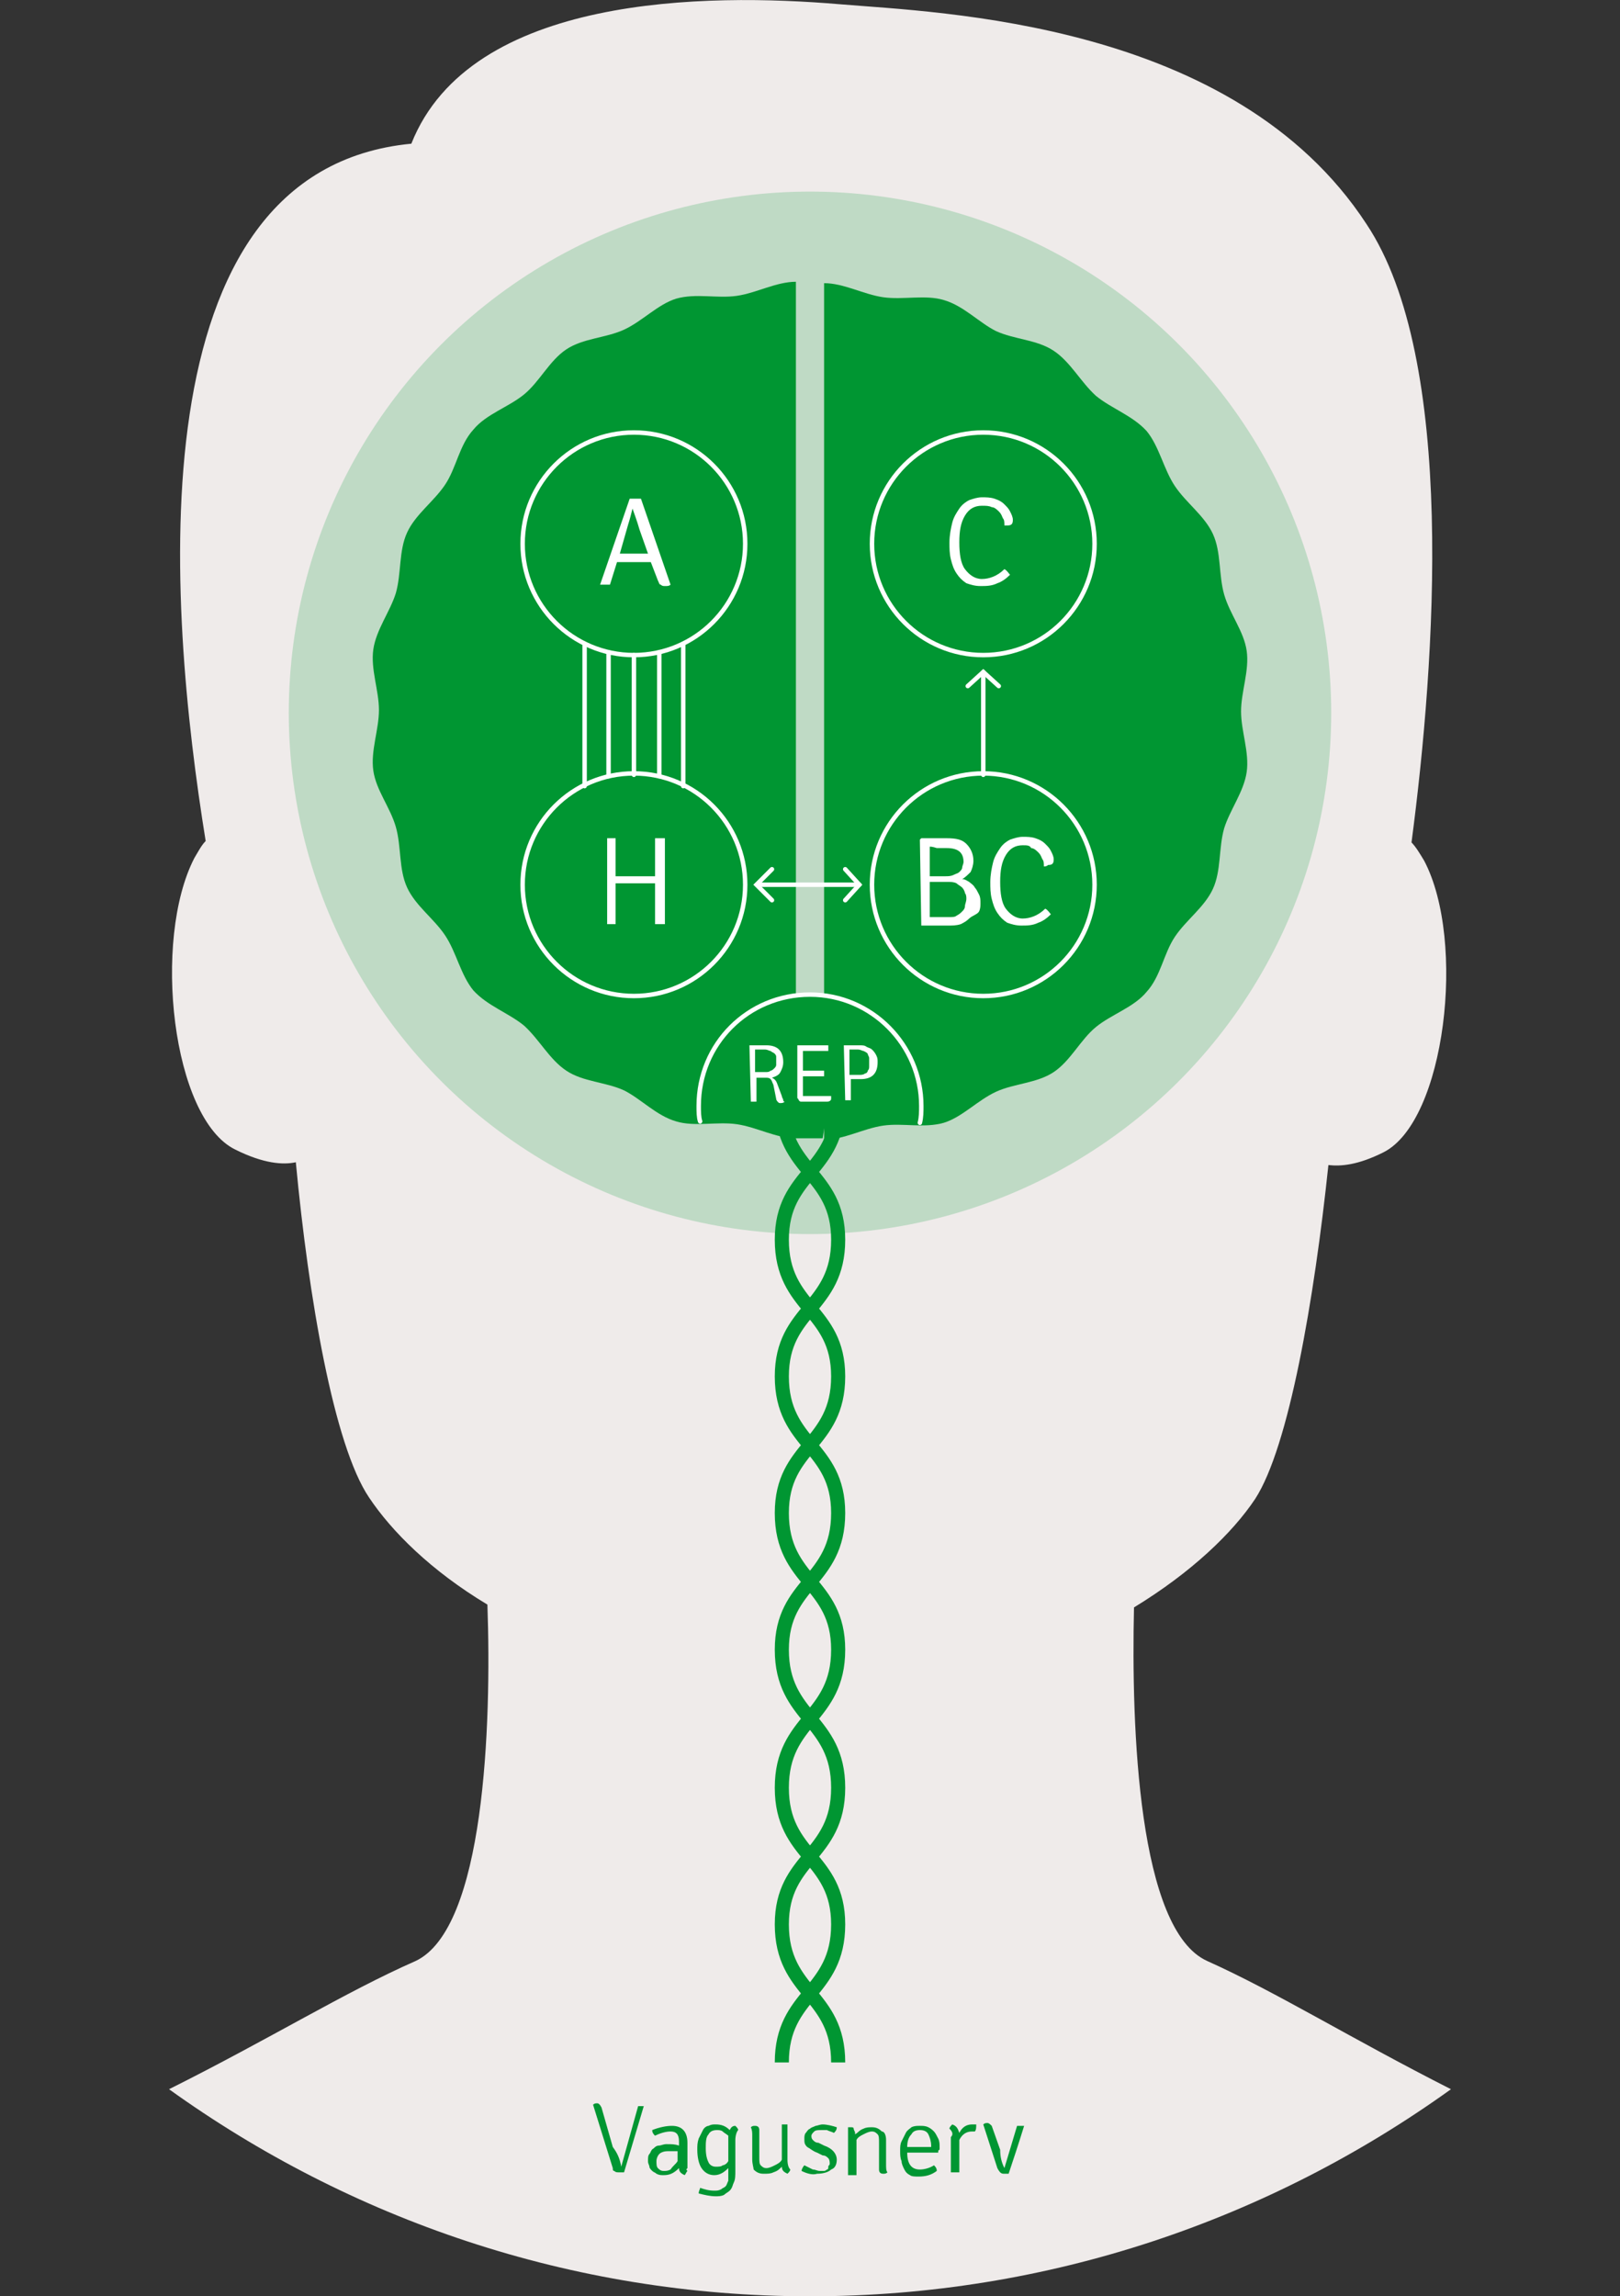 <?xml version="1.0" encoding="utf-8"?>
<!-- Generator: Adobe Illustrator 22.0.0, SVG Export Plug-In . SVG Version: 6.00 Build 0)  -->
<svg version="1.1" id="Layer_1" xmlns="http://www.w3.org/2000/svg" xmlns:xlink="http://www.w3.org/1999/xlink" x="0px" y="0px"
	 viewBox="0 0 115 163" style="enable-background:new 0 0 115 163;" xml:space="preserve">
<rect x="0" y="0" width="115" height="163" fill="#333333" stroke="none"/>
<style type="text/css">
	.st0{fill:#EFEBEA;}
	.st1{opacity:0.2;fill:#009632;enable-background:new    ;}
	.st2{fill:#009632;}
	.st3{fill:none;stroke:#009632;stroke-miterlimit:10;}
	.st4{fill:none;stroke:#FFFFFF;stroke-width:0.316;stroke-linecap:round;stroke-miterlimit:10;}
	.st5{fill:#FFFFFF;}
</style>
<g>
	<path class="st0" d="M103,148.3c-7.1-3.6-12.4-6.9-17.3-9.1c-4.9-2.2-5.4-16.5-5.2-25.1c4.1-2.5,7-5.3,8.6-7.7
		c2.4-3.7,4.2-14.2,5.2-23.7c0.9,0.1,2.1,0,3.9-0.9c4.4-2.2,5.9-15,2.9-20.7c-0.3-0.5-0.6-1-0.9-1.3c1.7-12.9,3.2-34.3-3.2-43.9
		C87.6,1.5,66.7,0.9,59.6,0.3c-9.4-0.8-26.2-0.7-30.4,9.9C9.4,12.1,11.9,43,14.6,59.7c-0.3,0.3-0.5,0.7-0.8,1.2
		c-3,5.8-1.6,18.5,2.9,20.7c2,1,3.4,1.1,4.3,0.9c0.9,9.6,2.7,20.1,5.2,23.8c1.6,2.4,4.4,5.2,8.4,7.6c0.3,8.6-0.2,23-5.1,25.3
		c-5,2.2-10.3,5.5-17.5,9.1c12.8,9.2,28.5,14.7,45.5,14.7S90.2,157.5,103,148.3z"/>
	<circle class="st1" cx="57.5" cy="50.6" r="37"/>
	<g>
		<g>
			<path class="st2" d="M56.5,80.8c-1.4,0-2.8-0.8-4.2-1s-3,0.2-4.3-0.2c-1.4-0.4-2.5-1.6-3.7-2.2c-1.3-0.6-2.9-0.6-4.1-1.4
				s-1.9-2.2-3-3.2c-1.1-0.9-2.6-1.4-3.6-2.5c-0.9-1.1-1.2-2.7-2-3.9c-0.8-1.2-2.1-2.1-2.7-3.4c-0.6-1.3-0.4-2.9-0.8-4.3
				c-0.4-1.4-1.4-2.6-1.6-4s0.4-2.9,0.4-4.3c0-1.4-0.6-2.9-0.4-4.3c0.2-1.4,1.2-2.7,1.6-4c0.4-1.4,0.2-3,0.8-4.3
				c0.6-1.3,1.9-2.2,2.7-3.4c0.8-1.2,1-2.8,2-3.9c0.9-1.1,2.5-1.6,3.6-2.5c1.1-0.9,1.8-2.4,3-3.2c1.2-0.8,2.8-0.8,4.1-1.4
				c1.3-0.6,2.4-1.8,3.7-2.2c1.4-0.4,2.9,0,4.3-0.2c1.4-0.2,2.8-1,4.2-1"/>
		</g>
		<g>
			<path class="st2" d="M58.5,20.1c1.4,0,2.8,0.8,4.2,1s3-0.2,4.3,0.2c1.4,0.4,2.5,1.6,3.7,2.2c1.3,0.6,2.9,0.6,4.1,1.4
				s1.9,2.2,3,3.2c1.1,0.9,2.6,1.4,3.6,2.5c0.9,1.1,1.2,2.7,2,3.9s2.1,2.1,2.7,3.4c0.6,1.3,0.4,2.9,0.8,4.3c0.4,1.4,1.4,2.6,1.6,4
				s-0.4,2.9-0.4,4.3c0,1.4,0.6,2.9,0.4,4.3c-0.2,1.4-1.2,2.7-1.6,4c-0.4,1.4-0.2,3-0.8,4.3c-0.6,1.3-1.9,2.2-2.7,3.4
				c-0.8,1.2-1,2.8-2,3.9c-0.9,1.1-2.5,1.6-3.6,2.5s-1.8,2.4-3,3.2c-1.2,0.8-2.8,0.8-4.1,1.4c-1.3,0.6-2.4,1.8-3.7,2.2
				c-1.4,0.4-2.9,0-4.3,0.2c-1.4,0.2-2.8,1-4.2,1"/>
		</g>
	</g>
	<path class="st3" d="M59.5,78.3c0,4.9-4,4.9-4,9.7c0,4.9,4,4.9,4,9.7c0,4.9-4,4.9-4,9.7c0,4.9,4,4.9,4,9.7c0,4.9-4,4.9-4,9.8
		c0,4.9,4,4.9,4,9.7c0,4.9-4,4.9-4,9.8"/>
	<path class="st3" d="M55.5,78.3c0,4.9,4,4.9,4,9.7c0,4.9-4,4.9-4,9.7c0,4.9,4,4.9,4,9.7c0,4.9-4,4.9-4,9.7c0,4.9,4,4.9,4,9.8
		c0,4.9-4,4.9-4,9.7c0,4.9,4,4.9,4,9.8"/>
	<g>
		<path class="st2" d="M44.1,153.8l1.2-4.3c0.1,0,0.1,0,0.2,0c0.1,0,0.2,0,0.2,0l0,0l-1.4,4.7c-0.1,0-0.3,0-0.4,0
			c-0.1,0-0.2,0-0.3-0.1c-0.1,0-0.1-0.1-0.1-0.2l-1.4-4.5c0.1-0.1,0.2-0.1,0.3-0.1c0.1,0,0.2,0.1,0.3,0.3l0.8,2.8
			C43.8,152.8,44,153.2,44.1,153.8L44.1,153.8z"/>
		<path class="st2" d="M48.8,154.1c-0.1,0.1-0.1,0.2-0.2,0.3c-0.2-0.1-0.4-0.2-0.4-0.5c-0.4,0.4-0.7,0.5-1.1,0.5
			c-0.2,0-0.3,0-0.5-0.1c-0.1-0.1-0.2-0.1-0.3-0.2c-0.1-0.1-0.2-0.2-0.2-0.3s-0.1-0.2-0.1-0.4s0-0.4,0.1-0.5s0.1-0.3,0.3-0.4
			c0.1-0.1,0.2-0.2,0.4-0.2c0.1,0,0.3-0.1,0.5-0.1c0.4,0,0.6,0,0.9,0.1V152c0-0.5-0.2-0.7-0.6-0.7c-0.3,0-0.7,0.1-1.1,0.3
			c-0.1-0.1-0.2-0.2-0.2-0.4c0.5-0.2,1-0.3,1.4-0.3c0.7,0,1.1,0.4,1.1,1.2v1.4c0,0.2,0,0.3,0,0.4C48.7,154,48.7,154,48.8,154.1z
			 M48.1,153.4v-0.7c-0.1,0-0.2,0-0.3,0s-0.2,0-0.4,0c-0.3,0-0.5,0.1-0.6,0.2c-0.1,0.1-0.2,0.3-0.2,0.5s0,0.4,0.1,0.5
			s0.2,0.2,0.4,0.2s0.3,0,0.5-0.1C47.8,153.7,48,153.6,48.1,153.4z"/>
		<path class="st2" d="M51.8,151.2c0.1-0.2,0.2-0.3,0.4-0.3c0.1,0.1,0.2,0.2,0.2,0.3c-0.1,0.1-0.2,0.4-0.2,0.7v2.2
			c0,0.3,0,0.6-0.1,0.8s-0.1,0.4-0.3,0.6c-0.1,0.1-0.3,0.2-0.4,0.3c-0.2,0.1-0.4,0.1-0.6,0.1c-0.4,0-0.8-0.1-1.2-0.2
			c0-0.2,0.1-0.3,0.1-0.4c0.3,0.1,0.6,0.2,1,0.2c0.2,0,0.3,0,0.5-0.1c0.1-0.1,0.2-0.1,0.3-0.2c0.1-0.1,0.1-0.2,0.2-0.4
			c0-0.1,0-0.3,0-0.5v-0.4c-0.3,0.3-0.6,0.5-1,0.5s-0.7-0.2-0.9-0.5s-0.3-0.8-0.3-1.3c0-0.3,0-0.5,0.1-0.8c0.1-0.2,0.2-0.4,0.3-0.6
			c0.1-0.2,0.3-0.3,0.4-0.3c0.2-0.1,0.3-0.1,0.5-0.1C51.2,150.8,51.5,150.9,51.8,151.2z M51.7,153.4v-1.8c-0.1-0.1-0.3-0.2-0.4-0.3
			c-0.1-0.1-0.3-0.1-0.4-0.1c-0.3,0-0.5,0.1-0.6,0.3c-0.2,0.2-0.2,0.6-0.2,1c0,0.5,0.1,0.8,0.2,1c0.1,0.2,0.3,0.3,0.5,0.3
			s0.4,0,0.5-0.1C51.4,153.7,51.6,153.6,51.7,153.4z"/>
		<path class="st2" d="M53.4,153.3v-1.7c0-0.2,0-0.4-0.1-0.6c0.1-0.1,0.2-0.1,0.3-0.1c0.2,0,0.3,0.1,0.3,0.3v1.9
			c0,0.3,0,0.5,0.1,0.6s0.2,0.2,0.4,0.2s0.4-0.1,0.6-0.2c0.2-0.1,0.4-0.2,0.5-0.4v-2.5h0.1h0.1c0.1,0,0.1,0,0.1,0h0.1v2.5
			c0,0.4,0.1,0.6,0.2,0.7c0,0.1-0.1,0.2-0.2,0.3c-0.2-0.1-0.4-0.2-0.4-0.5c-0.2,0.2-0.3,0.3-0.6,0.4c-0.2,0.1-0.4,0.1-0.7,0.1
			s-0.5-0.1-0.7-0.3C53.5,153.9,53.4,153.6,53.4,153.3z"/>
		<path class="st2" d="M56.9,154.1c0-0.1,0.1-0.3,0.2-0.4c0.2,0.1,0.4,0.2,0.6,0.3c0.2,0,0.3,0.1,0.5,0.1c0.1,0,0.2,0,0.3,0
			s0.2-0.1,0.2-0.1c0.1,0,0.1-0.1,0.1-0.2c0-0.1,0.1-0.1,0.1-0.2c0-0.1,0-0.3-0.1-0.4c-0.1-0.1-0.2-0.2-0.4-0.2l-0.4-0.2
			c-0.3-0.1-0.5-0.3-0.7-0.4c-0.2-0.2-0.2-0.3-0.2-0.6c0-0.1,0-0.3,0.1-0.4c0.1-0.1,0.1-0.2,0.3-0.3c0.1-0.1,0.2-0.1,0.4-0.2
			c0.1,0,0.3-0.1,0.5-0.1c0.3,0,0.7,0.1,1,0.2c0,0.2-0.1,0.3-0.2,0.4c-0.2-0.1-0.3-0.1-0.5-0.2c-0.1,0-0.3,0-0.4,0
			c-0.2,0-0.4,0-0.5,0.1s-0.2,0.2-0.2,0.3s0,0.2,0.1,0.3s0.2,0.2,0.4,0.2l0.4,0.2c0.6,0.2,0.9,0.6,0.9,1c0,0.3-0.1,0.6-0.4,0.7
			c-0.2,0.2-0.6,0.3-1,0.3C57.7,154.4,57.3,154.3,56.9,154.1z"/>
		<path class="st2" d="M62.9,151.9v1.7c0,0.3,0,0.5,0.1,0.6c-0.1,0.1-0.2,0.1-0.3,0.1c-0.2,0-0.3-0.1-0.3-0.3v-1.9
			c0-0.3,0-0.5-0.1-0.6s-0.2-0.2-0.4-0.2s-0.4,0.1-0.6,0.2c-0.2,0.1-0.4,0.2-0.5,0.4v2.5c-0.1,0-0.2,0-0.3,0s-0.2,0-0.3,0V151l0,0
			h0.2c0.1,0,0.2,0,0.2,0.1s0.1,0.2,0.1,0.3v0.1c0.2-0.1,0.3-0.3,0.6-0.4c0.2-0.1,0.4-0.1,0.6-0.1c0.3,0,0.5,0.1,0.7,0.3
			C62.8,151.3,62.9,151.6,62.9,151.9z"/>
		<path class="st2" d="M66.6,152.8h-2.2c0,0.8,0.3,1.2,0.9,1.2c0.3,0,0.7-0.1,1-0.3c0.1,0.1,0.2,0.2,0.2,0.4
			c-0.4,0.3-0.8,0.4-1.3,0.4c-0.2,0-0.5,0-0.6-0.1c-0.2-0.1-0.3-0.2-0.4-0.4s-0.2-0.4-0.2-0.6c-0.1-0.2-0.1-0.5-0.1-0.7
			c0-0.3,0-0.5,0.1-0.7c0.1-0.2,0.2-0.4,0.3-0.6c0.1-0.2,0.3-0.3,0.4-0.4c0.2-0.1,0.4-0.1,0.6-0.1s0.4,0,0.6,0.1s0.3,0.2,0.4,0.3
			c0.1,0.1,0.2,0.3,0.3,0.5s0.1,0.4,0.1,0.6c0,0.1,0,0.2,0,0.2C66.6,152.6,66.6,152.7,66.6,152.8z M64.4,152.4h1.7v-0.1
			c0-0.3-0.1-0.6-0.2-0.8c-0.1-0.2-0.3-0.3-0.6-0.3c-0.3,0-0.5,0.1-0.6,0.3C64.5,151.7,64.4,152,64.4,152.4z"/>
		<path class="st2" d="M67.4,151.1c0-0.1,0.1-0.2,0.2-0.3c0.3,0.1,0.4,0.3,0.5,0.6c0.2-0.4,0.5-0.6,0.9-0.6c0.1,0,0.2,0,0.3,0
			c0,0.2,0,0.4-0.1,0.5c-0.1,0-0.1,0-0.2,0c-0.4,0-0.7,0.2-0.9,0.6v2.3c-0.1,0-0.2,0-0.3,0s-0.2,0-0.3,0v-2.5
			C67.7,151.5,67.6,151.3,67.4,151.1z"/>
		<path class="st2" d="M71.3,153.9l0.9-3c0.1,0,0.1,0,0.2,0c0.1,0,0.2,0,0.3,0l0,0c-0.4,1.3-0.8,2.5-1.1,3.4c-0.1,0-0.2,0-0.3,0
			s-0.2,0-0.3-0.1c0,0-0.1-0.1-0.2-0.3l-1-3.1c0.1-0.1,0.2-0.1,0.3-0.1s0.2,0.1,0.3,0.2l0.6,1.7C71,153.1,71.1,153.5,71.3,153.9
			C71.2,153.9,71.2,153.9,71.3,153.9z"/>
	</g>
	<circle class="st4" cx="45" cy="38.6" r="7.9"/>
	<g>
		<path class="st5" d="M46.2,39.9h-0.6h-1.2h-0.6l-0.5,1.6c-0.1,0-0.2,0-0.3,0s-0.2,0-0.4,0l0,0l2.1-6.1c0.1,0,0.2,0,0.4,0
			s0.3,0,0.4,0l2.1,6.1c-0.1,0.1-0.2,0.1-0.4,0.1c-0.1,0-0.2,0-0.3-0.1c-0.1,0-0.1-0.1-0.2-0.3L46.2,39.9z M44,39.3h0.5h1
			c0,0,0.1,0,0.2,0c0.1,0,0.2,0,0.3,0l-0.6-1.7c-0.2-0.7-0.4-1.2-0.5-1.5l0,0c-0.1,0.4-0.2,0.8-0.3,1.1L44,39.3z"/>
	</g>
	<circle class="st4" cx="45" cy="62.8" r="7.9"/>
	<g>
		<path class="st5" d="M46.5,62.2v-0.7v-2c0.1,0,0.2,0,0.3,0s0.3,0,0.4,0v6.1c-0.1,0-0.2,0-0.4,0c-0.1,0-0.2,0-0.3,0v-2.2v-0.7H46
			h-1.8h-0.5v0.7v2.2c-0.1,0-0.2,0-0.3,0c-0.1,0-0.3,0-0.3,0v-6.1c0.1,0,0.2,0,0.3,0s0.3,0,0.3,0v2v0.7h0.5H46H46.5z"/>
	</g>
	<line class="st4" x1="45" y1="46.5" x2="45" y2="55"/>
	<line class="st4" x1="43.2" y1="46.3" x2="43.2" y2="55.1"/>
	<line class="st4" x1="41.5" y1="45.7" x2="41.5" y2="55.8"/>
	<line class="st4" x1="48.5" y1="45.7" x2="48.5" y2="55.8"/>
	<line class="st4" x1="46.8" y1="46.3" x2="46.8" y2="55.1"/>
	<circle class="st4" cx="69.8" cy="38.6" r="7.9"/>
	<g>
		<path class="st5" d="M71.3,37.3c0-0.2,0-0.4-0.1-0.5c-0.1-0.2-0.1-0.3-0.3-0.5c-0.1-0.1-0.3-0.3-0.5-0.3c-0.2-0.1-0.4-0.1-0.7-0.1
			c-0.5,0-0.9,0.2-1.2,0.7c-0.3,0.5-0.4,1.1-0.4,1.9c0,0.8,0.1,1.5,0.4,1.9s0.7,0.7,1.2,0.7s1.1-0.2,1.6-0.7
			c0.2,0.1,0.3,0.3,0.4,0.4c-0.3,0.3-0.6,0.5-0.9,0.6c-0.4,0.2-0.8,0.2-1.2,0.2s-0.7-0.1-1-0.2c-0.3-0.2-0.5-0.4-0.7-0.7
			c-0.2-0.3-0.3-0.6-0.4-1s-0.1-0.8-0.1-1.2c0-0.5,0.1-1,0.2-1.4s0.3-0.7,0.5-1c0.2-0.3,0.5-0.5,0.7-0.6c0.3-0.1,0.6-0.2,0.9-0.2
			c0.3,0,0.6,0,0.9,0.1c0.3,0.1,0.5,0.2,0.7,0.4c0.2,0.2,0.3,0.3,0.4,0.5s0.2,0.4,0.2,0.6c0,0.3-0.1,0.4-0.4,0.4
			C71.5,37.3,71.4,37.3,71.3,37.3z"/>
	</g>
	<circle class="st4" cx="69.8" cy="62.8" r="7.9"/>
	<g>
		<path class="st5" d="M65.4,65.7L65.4,65.7l-0.1-6.1l0.1-0.1h1.8c0.7,0,1.1,0.1,1.4,0.4c0.3,0.3,0.5,0.7,0.5,1.2
			c0,0.3-0.1,0.6-0.2,0.8c-0.2,0.2-0.4,0.4-0.6,0.5c0.2,0,0.3,0.1,0.5,0.2c0.1,0.1,0.3,0.2,0.4,0.4c0.1,0.1,0.2,0.3,0.3,0.5
			s0.1,0.4,0.1,0.6c0,0.2,0,0.4-0.1,0.6S69,65,68.8,65.2c-0.2,0.2-0.4,0.3-0.6,0.4c-0.3,0.1-0.6,0.1-0.9,0.1H65.4z M66,60.1v2.1h1.1
			c0.2,0,0.4,0,0.6-0.1c0.2-0.1,0.3-0.1,0.4-0.2c0.1-0.1,0.2-0.2,0.2-0.3s0.1-0.3,0.1-0.4c0-0.7-0.4-1-1.2-1c-0.3,0-0.5,0-0.7,0
			C66.2,60.1,66.1,60.1,66,60.1z M66,65.1h1.3c0.3,0,0.5,0,0.6-0.1c0.2-0.1,0.3-0.2,0.4-0.3c0.1-0.1,0.2-0.2,0.2-0.4
			c0-0.1,0.1-0.3,0.1-0.5c0-0.1,0-0.3-0.1-0.4c0-0.1-0.1-0.3-0.2-0.4c-0.1-0.1-0.3-0.2-0.4-0.3c-0.2-0.1-0.4-0.1-0.7-0.1H66V65.1z"
			/>
		<path class="st5" d="M74.1,61.5c0-0.2,0-0.4-0.1-0.5c-0.1-0.2-0.1-0.3-0.3-0.5c-0.1-0.1-0.3-0.3-0.5-0.3C73.1,60,72.9,60,72.6,60
			c-0.5,0-0.9,0.2-1.2,0.7c-0.3,0.5-0.4,1.1-0.4,1.9c0,0.8,0.1,1.5,0.4,1.9c0.3,0.4,0.7,0.7,1.2,0.7s1.1-0.2,1.6-0.7
			c0.2,0.1,0.3,0.3,0.4,0.4c-0.3,0.3-0.6,0.5-0.9,0.6c-0.4,0.2-0.8,0.2-1.2,0.2s-0.7-0.1-1-0.2c-0.3-0.2-0.5-0.4-0.7-0.7
			c-0.2-0.3-0.3-0.6-0.4-1c-0.1-0.4-0.1-0.8-0.1-1.2c0-0.5,0.1-1,0.2-1.4c0.1-0.4,0.3-0.7,0.5-1c0.2-0.3,0.5-0.5,0.7-0.6
			c0.3-0.1,0.6-0.2,0.9-0.2s0.6,0,0.9,0.1s0.5,0.2,0.7,0.4c0.2,0.2,0.3,0.3,0.4,0.5c0.1,0.2,0.2,0.4,0.2,0.6c0,0.3-0.1,0.4-0.4,0.4
			C74.3,61.5,74.2,61.5,74.1,61.5z"/>
	</g>
	<line class="st4" x1="53.8" y1="62.8" x2="61" y2="62.8"/>
	<polyline class="st4" points="54.8,61.7 53.7,62.8 54.8,63.9 	"/>
	<line class="st4" x1="69.8" y1="47.7" x2="69.8" y2="55"/>
	<polyline class="st4" points="70.9,48.7 69.8,47.7 68.7,48.7 	"/>
	<polyline class="st4" points="60,61.7 61,62.8 60,63.9 	"/>
	<path class="st2" d="M56,70.8c0,0,1.6-0.4,2.8,0s-0.4,10-0.4,10h-2L56,70.8z"/>
	<path class="st4" d="M65.3,79.7c0.1-0.4,0.1-0.8,0.1-1.2c0-4.3-3.5-7.9-7.9-7.9s-7.9,3.5-7.9,7.9c0,0.4,0,0.8,0.1,1.1"/>
	<g>
		<path class="st5" d="M53.2,74.2h1.2c0.4,0,0.7,0.1,0.9,0.3c0.2,0.2,0.3,0.5,0.3,0.9c0,0.3-0.1,0.5-0.2,0.7
			c-0.1,0.2-0.3,0.3-0.6,0.4c0.2,0.1,0.3,0.2,0.4,0.5l0.3,0.8c0,0.1,0.1,0.2,0.1,0.3c0,0.1,0.1,0.1,0.1,0.1
			c-0.1,0.1-0.2,0.1-0.3,0.1s-0.1,0-0.2-0.1c0,0-0.1-0.1-0.1-0.2l-0.2-1c-0.1-0.2-0.1-0.3-0.2-0.4c-0.1-0.1-0.2-0.1-0.4-0.1h-0.6
			v1.7c-0.1,0-0.1,0-0.2,0c-0.1,0-0.2,0-0.2,0L53.2,74.2L53.2,74.2z M53.6,74.5v1.6c0.1,0,0.2,0,0.3,0s0.3,0,0.4,0
			c0.2,0,0.3,0,0.4-0.1c0.1,0,0.2-0.1,0.3-0.2s0.1-0.2,0.1-0.2c0-0.1,0-0.2,0-0.3c0-0.1,0-0.2,0-0.3c0-0.1-0.1-0.2-0.1-0.2
			c-0.1-0.1-0.2-0.1-0.3-0.2c-0.1,0-0.2-0.1-0.4-0.1s-0.3,0-0.4,0C53.8,74.5,53.7,74.5,53.6,74.5z"/>
		<path class="st5" d="M57,77.6v0.2c0.1,0,0.3,0,0.4,0H59c0,0.1,0,0.1,0,0.2s-0.1,0.2-0.3,0.2h-1.8c-0.1,0-0.1,0-0.2-0.1
			c0-0.1-0.1-0.1-0.1-0.2v-3.7l0,0h2.2c0,0,0,0.1,0,0.2s0,0.1,0,0.2H57V75v1h0.3h1.2c0,0.1,0,0.1,0,0.2s0,0.1,0,0.2h-1.2
			c-0.1,0-0.3,0-0.3,0V77.6z"/>
		<path class="st5" d="M59.9,74.2H61c0.2,0,0.4,0,0.5,0.1c0.2,0.1,0.3,0.1,0.4,0.2c0.1,0.1,0.2,0.2,0.3,0.4c0.1,0.2,0.1,0.3,0.1,0.5
			c0,0.4-0.1,0.7-0.3,0.9c-0.2,0.2-0.5,0.3-0.9,0.3h-0.7v1.5c-0.1,0-0.1,0-0.2,0c-0.1,0-0.2,0-0.2,0L59.9,74.2L59.9,74.2z
			 M60.3,74.5v1.8c0.1,0,0.2,0,0.3,0s0.3,0,0.4,0c0.1,0,0.3,0,0.4-0.1c0.1,0,0.2-0.1,0.2-0.2c0.1-0.1,0.1-0.2,0.1-0.3
			c0-0.1,0-0.2,0-0.3c0-0.1,0-0.2,0-0.3c0-0.1-0.1-0.2-0.1-0.3c-0.1-0.1-0.1-0.1-0.3-0.2c-0.1,0-0.2-0.1-0.4-0.1s-0.3,0-0.4,0
			C60.5,74.5,60.4,74.5,60.3,74.5z"/>
	</g>
</g>
</svg>
